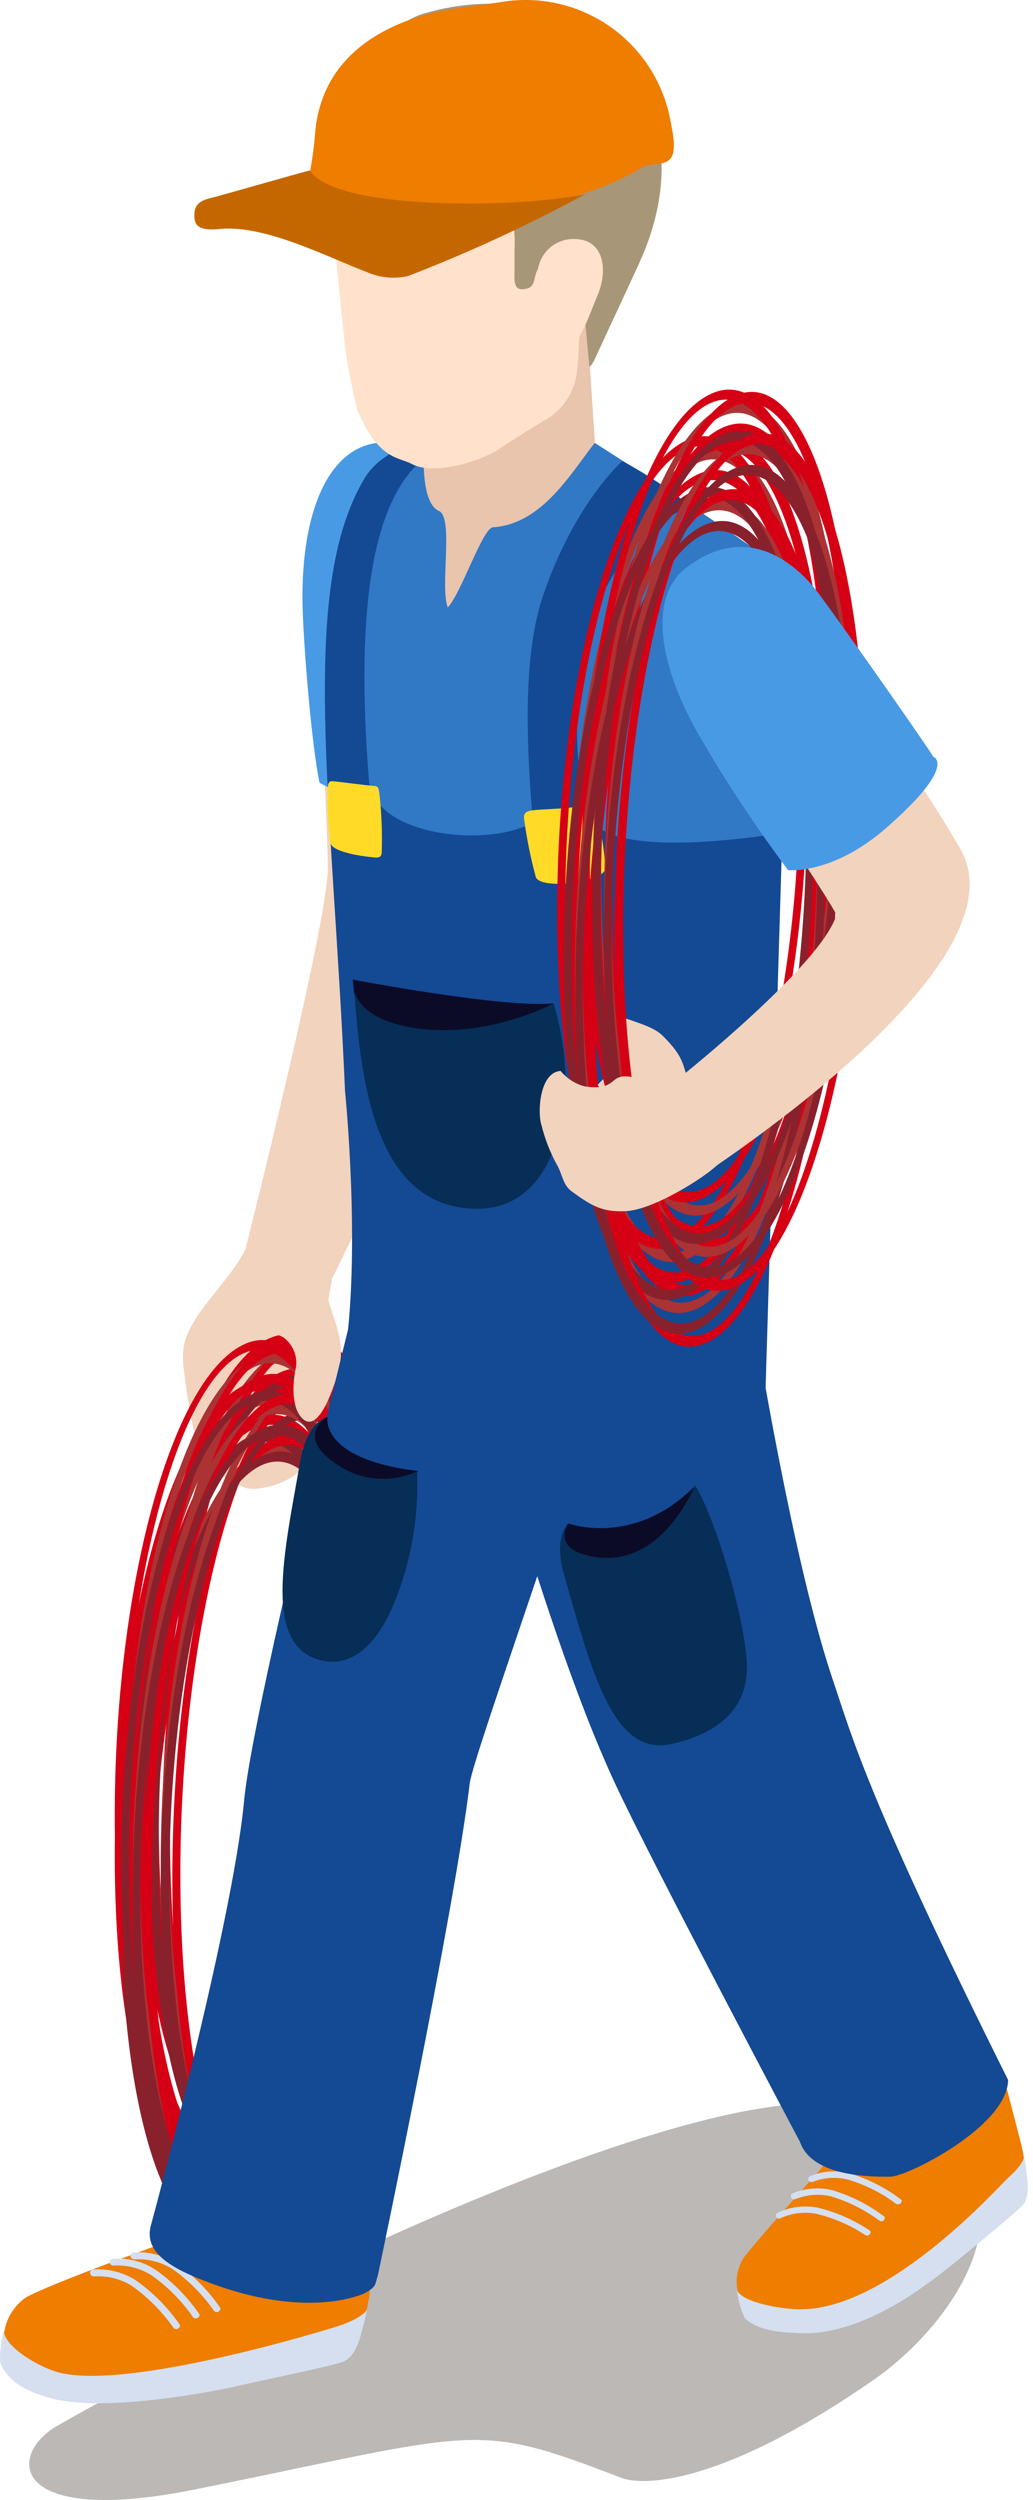 <svg width="100" height="242" viewBox="0 0 100 242" fill="none" xmlns="http://www.w3.org/2000/svg">
<path d="M31.541 127.327C31.413 128.204 31.233 129.073 31.001 129.929C30.553 131.618 31.001 134.312 29.421 134.954C28.87 135.167 28.372 135.498 27.962 135.924C27.552 136.35 27.24 136.861 27.048 137.42C26.457 138.864 29.413 141.516 29.582 141.736C28.475 143.518 25.021 144.388 23.881 144.05C21.998 143.481 20.403 142.215 19.421 140.511C18.788 139.472 18.028 134.709 17.91 133.434C17.589 131.229 17.546 130.055 18.636 128.155C19.92 125.9 22.597 123.298 23.703 121.035C24.709 119.067 31.431 120.503 32.344 122.724C32.259 123.214 31.752 125.891 31.541 127.327Z" fill="#F2D3BD"/>
<path d="M22.395 126.373C22.395 126.373 31.786 89.641 31.736 83.983C31.736 79.557 30.275 53.13 30.275 53.13C30.275 53.13 36.381 41.305 40.3 45.267C44.219 49.228 45.123 72.665 45.553 83.924C46.069 97.31 31.28 125.461 31.28 125.461L26.018 123.425L22.395 126.373Z" fill="#F2D3BD"/>
<path d="M36.202 42.919C43.736 41.567 46.573 47.285 47.258 51.829C48.178 57.902 49.876 72.099 49.842 72.344C49.842 72.344 51.793 74.295 42.148 76.609C34.808 78.366 30.932 75.765 30.932 75.765C30.197 72.336 29.411 62.935 29.293 58.822C29.073 50.182 31.481 43.763 36.202 42.919Z" fill="#489AE5"/>
<path d="M24.22 135.613C30.977 131.694 36.391 145.604 36.458 167.285C36.526 188.966 31.239 209.042 24.44 212.969C17.641 216.896 12.269 202.977 12.185 181.288C12.1 159.599 17.421 139.54 24.22 135.613ZM24.44 212.074C30.698 208.459 35.74 188.569 35.681 167.732C35.622 146.896 30.479 132.893 24.22 136.483C17.962 140.072 12.919 159.988 12.979 180.824C13.038 201.66 18.181 215.672 24.44 212.074Z" fill="#AB3333"/>
<path d="M23.162 134.337C29.919 130.41 35.341 144.329 35.4 166.01C35.459 187.69 30.181 207.766 23.382 211.685C16.583 215.604 11.169 201.702 11.11 180.004C11.051 158.307 16.321 138.265 23.162 134.337ZM23.382 210.798C29.64 207.183 34.682 187.293 34.623 166.457C34.564 145.621 29.387 131.66 23.162 135.224L22.959 135.351C16.794 139.261 11.862 158.949 11.921 179.557C11.98 200.393 17.115 214.413 23.373 210.807L23.382 210.798Z" fill="#D60015"/>
<path d="M25.309 134.599C32.108 130.461 37.522 145.173 37.522 167.977C37.522 190.781 32.303 212.04 25.512 216.178C18.721 220.317 13.333 205.638 13.274 182.749C13.215 159.861 18.51 138.746 25.309 134.599ZM25.529 215.275C31.787 211.457 36.83 190.469 36.77 168.484C36.711 146.499 31.576 131.727 25.318 135.545C19.059 139.363 14.017 160.376 14.076 182.335C14.135 204.295 19.27 219.101 25.529 215.275Z" fill="#D60015"/>
<path d="M24.22 137.623C30.977 133.695 36.391 147.606 36.458 169.287C36.526 190.967 31.239 211.052 24.44 214.971C17.641 218.89 12.269 204.979 12.185 183.29C12.1 161.601 17.421 141.542 24.22 137.623ZM24.44 214.084C30.698 210.469 35.74 190.57 35.681 169.734C35.622 148.898 30.479 134.895 24.22 138.484C17.962 142.074 12.919 162.006 12.979 182.842C13.038 203.678 18.181 217.69 24.44 214.092V214.084Z" fill="#D60015"/>
<path d="M26.607 131.111C33.364 127.184 38.778 141.102 38.837 162.783C38.896 184.464 33.617 204.54 26.826 208.459C20.036 212.378 14.648 198.476 14.588 176.778C14.529 155.08 19.783 135.038 26.607 131.111ZM26.818 207.572C33.077 203.957 38.119 184.058 38.06 163.231C38.001 142.403 32.865 128.383 26.607 131.981C20.349 135.579 15.306 155.503 15.365 176.33C15.425 197.158 20.56 211.187 26.818 207.58V207.572Z" fill="#AB3333"/>
<path d="M25.513 129.836C32.269 125.908 37.683 139.819 37.751 161.508C37.818 183.197 32.531 203.265 25.698 207.183C18.866 211.102 13.562 197.2 13.502 175.503C13.443 153.805 18.714 133.763 25.513 129.836ZM25.698 206.297C31.957 202.682 36.999 182.783 36.94 161.956C36.881 141.128 31.737 127.108 25.479 130.706L25.285 130.824C19.119 134.743 14.187 154.472 14.237 175.038C14.296 195.874 19.44 209.895 25.698 206.288V206.297Z" fill="#D60015"/>
<path d="M27.7 130.097C34.457 125.959 39.871 140.638 39.938 163.51C40.006 186.381 34.719 207.572 27.92 211.71C21.121 215.849 15.749 201.17 15.69 178.281C15.631 155.393 20.901 134.236 27.7 130.097ZM27.92 210.764C34.178 206.955 39.22 185.959 39.161 163.983C39.102 142.006 33.959 127.226 27.7 131.043C21.442 134.861 16.408 155.832 16.459 177.808C16.509 199.785 21.661 214.574 27.92 210.748V210.764Z" fill="#D60015"/>
<path d="M26.607 133.113C33.364 129.194 38.778 143.104 38.837 164.785C38.896 186.466 33.617 206.542 26.826 210.469C20.036 214.396 14.648 200.477 14.588 178.788C14.529 157.099 19.783 137.04 26.607 133.113ZM26.818 209.574C33.077 205.967 38.119 186.069 38.06 165.233C38.001 144.396 32.865 130.393 26.607 133.983C20.349 137.572 15.306 157.505 15.365 178.341C15.425 199.177 20.56 213.189 26.818 209.591V209.574Z" fill="#D60015"/>
<path d="M24.85 140.537C31.607 136.618 37.021 150.528 37.08 172.209C37.139 193.889 31.869 213.974 25.07 217.893C18.271 221.812 12.899 207.901 12.84 186.212C12.781 164.523 18.035 144.472 24.85 140.537ZM25.07 217.006C31.328 213.391 36.371 193.492 36.312 172.656C36.252 151.82 31.109 137.817 24.85 141.406C18.592 144.996 13.533 164.928 13.592 185.764C13.651 206.601 18.795 220.612 25.053 217.014L25.07 217.006Z" fill="#AB3333"/>
<path d="M23.737 139.261C30.494 135.342 35.916 149.253 35.975 170.934C36.034 192.614 30.764 212.741 23.957 216.618C17.149 220.494 11.786 206.626 11.727 184.937C11.668 163.248 16.938 143.189 23.737 139.261ZM23.957 215.731C30.215 212.116 35.257 192.217 35.198 171.381C35.139 150.545 29.996 136.542 23.746 140.131C17.496 143.721 12.445 163.628 12.504 184.464C12.563 205.3 17.698 219.312 23.957 215.714V215.731Z" fill="#89212C"/>
<path d="M25.927 139.523C32.683 135.385 38.106 150.064 38.165 172.944C38.224 195.824 32.945 216.964 26.155 221.136C19.364 225.308 13.976 210.596 13.916 187.716C13.857 164.835 19.128 143.67 25.927 139.523ZM26.146 220.199C32.405 216.389 37.447 195.393 37.388 173.417C37.329 151.44 32.194 136.651 25.935 140.477C19.677 144.303 14.634 165.258 14.719 187.243C14.803 209.227 19.913 224.008 26.172 220.182L26.146 220.199Z" fill="#D60015"/>
<path d="M24.911 141.17C31.71 137.243 37.082 151.153 37.149 172.842C37.217 194.531 31.93 214.599 25.131 218.518C18.332 222.437 12.96 208.518 12.901 186.837C12.842 165.156 18.095 145.097 24.911 141.17ZM25.131 217.631C31.389 214.016 36.431 194.118 36.372 173.29C36.313 152.462 31.169 138.45 24.919 142.04C18.669 145.629 13.619 165.562 13.669 186.39C13.72 207.217 18.872 221.246 25.131 217.639V217.631Z" fill="#89212C"/>
<path d="M27.606 135.114C34.362 131.187 39.776 145.106 39.844 166.787C39.911 188.467 34.624 208.543 27.825 212.462C21.026 216.381 15.655 202.479 15.562 180.781C15.469 159.084 20.807 139.042 27.606 135.114ZM27.825 211.575C34.084 207.96 39.126 188.062 39.067 167.234C39.008 146.407 33.864 132.395 27.606 135.984C21.347 139.574 16.305 159.531 16.406 180.334C16.508 201.136 21.609 215.19 27.867 211.584L27.825 211.575Z" fill="#AB3333"/>
<path d="M26.541 133.839C33.297 129.912 38.711 143.822 38.77 165.511C38.829 187.2 33.551 207.268 26.76 211.187C19.97 215.106 14.581 201.204 14.522 179.506C14.463 157.809 19.708 137.766 26.541 133.839ZM26.752 210.3C33.01 206.685 38.052 186.786 37.993 165.959C37.934 145.131 32.799 131.111 26.541 134.709C20.282 138.307 15.24 158.214 15.299 179.042C15.358 199.869 20.493 213.889 26.752 210.291V210.3Z" fill="#89212C"/>
<path d="M28.703 134.101C35.459 129.962 40.873 144.641 40.932 167.513C40.992 190.384 35.713 211.575 28.922 215.714C22.132 219.852 16.752 205.139 16.684 182.285C16.617 159.43 21.895 138.239 28.703 134.101ZM28.914 214.768C35.172 210.959 40.215 189.971 40.156 167.986C40.096 146.001 34.961 131.229 28.703 135.047C22.444 138.864 17.402 159.844 17.461 181.82C17.52 203.797 22.664 218.594 28.914 214.759V214.768Z" fill="#D60015"/>
<path d="M27.606 137.116C34.362 133.197 39.776 147.108 39.844 168.788C39.911 190.469 34.624 210.545 27.825 214.472C21.026 218.4 15.655 204.481 15.562 182.792C15.469 161.102 20.807 141.043 27.606 137.116ZM27.825 213.577C34.084 209.971 39.126 190.072 39.067 169.236C39.008 148.4 33.864 134.396 27.606 137.986C21.347 141.575 16.305 161.508 16.406 182.336C16.508 203.163 21.609 217.183 27.867 213.585L27.825 213.577Z" fill="#89212C"/>
<path d="M24.22 131.66C30.977 127.733 36.391 141.643 36.458 163.332C36.526 185.021 31.239 205.089 24.44 209.008C17.641 212.927 12.269 199.016 12.185 177.319C12.1 155.621 17.421 135.579 24.22 131.66ZM24.44 208.121C30.698 204.506 35.74 184.607 35.681 163.78C35.622 142.952 30.479 128.932 24.22 132.53C17.962 136.128 12.919 156.035 12.979 176.863C13.038 197.69 18.181 211.719 24.44 208.112V208.121Z" fill="#AB3333"/>
<path d="M23.162 130.376C29.919 126.449 35.341 140.359 35.4 162.048C35.459 183.737 30.181 203.805 23.382 207.724C16.583 211.643 11.169 197.732 11.11 176.043C11.051 154.354 16.321 134.295 23.162 130.376ZM23.34 206.829C29.598 203.214 34.64 183.315 34.581 162.479C34.522 141.643 29.387 127.64 23.128 131.229L22.926 131.347C16.76 135.266 11.828 154.996 11.887 175.562C11.946 196.398 17.081 210.41 23.34 206.812V206.829Z" fill="#D60015"/>
<path d="M25.308 130.638C32.064 126.491 37.486 141.17 37.546 164.05C37.605 186.93 32.326 208.104 25.535 212.251C18.745 216.398 13.357 201.71 13.297 178.822C13.238 155.934 18.509 134.777 25.308 130.638ZM25.527 211.305C31.785 207.496 36.828 186.499 36.769 164.523C36.709 142.547 31.574 127.766 25.316 131.584C19.058 135.401 14.015 156.373 14.074 178.357C14.133 200.342 19.269 215.123 25.527 211.297V211.305Z" fill="#D60015"/>
<path d="M24.22 133.653C30.977 129.726 36.391 143.645 36.458 165.325C36.526 187.006 31.239 207.082 24.44 211.052C17.641 215.021 12.269 201.018 12.185 179.329C12.1 157.64 17.421 137.572 24.22 133.653ZM24.44 210.114C30.698 206.508 35.74 186.609 35.681 165.773C35.622 144.937 30.479 130.934 24.22 134.523C17.962 138.113 12.919 158.028 12.979 178.864C13.038 199.7 18.181 213.712 24.44 210.114Z" fill="#D60015"/>
<path d="M24.852 136.575C31.608 132.648 37.022 146.567 37.081 168.248C37.141 189.928 31.87 210.004 25.071 213.932C18.272 217.859 12.884 203.94 12.825 182.251C12.766 160.562 18.036 140.503 24.852 136.575ZM25.071 213.036C31.33 209.43 36.372 189.531 36.313 168.695C36.254 147.859 31.11 133.856 24.852 137.445C18.593 141.035 13.534 160.967 13.593 181.803C13.652 202.639 18.796 216.651 25.054 213.053L25.071 213.036Z" fill="#AB3333"/>
<path d="M23.737 135.3C30.494 131.373 35.916 145.292 35.975 166.972C36.034 188.653 30.764 208.729 23.957 212.656C17.149 216.584 11.786 202.665 11.727 180.976C11.668 159.287 16.938 139.261 23.737 135.3ZM23.957 211.761C30.215 208.146 35.257 188.256 35.198 167.42C35.139 146.584 29.996 132.581 23.746 136.17C17.496 139.76 12.445 159.675 12.504 180.503C12.563 201.33 17.698 215.359 23.957 211.753V211.761Z" fill="#89212C"/>
<path d="M25.927 135.562C32.683 131.423 38.106 146.102 38.165 168.974C38.224 191.846 32.945 213.036 26.155 217.175C19.364 221.313 13.976 206.634 13.916 183.746C13.857 160.857 19.128 139.709 25.927 135.562ZM26.146 216.237C32.405 212.42 37.447 191.432 37.388 169.455C37.329 147.479 32.194 132.69 25.935 136.516C19.677 140.342 14.634 161.297 14.719 183.273C14.803 205.249 19.913 220.046 26.172 216.212L26.146 216.237Z" fill="#D60015"/>
<path d="M24.852 138.577C31.608 134.658 37.022 148.569 37.081 170.258C37.141 191.947 31.87 212.006 25.071 215.933C18.272 219.861 12.884 205.984 12.825 184.253C12.766 162.521 18.036 142.505 24.852 138.577ZM25.071 215.047C31.33 211.432 36.372 191.533 36.313 170.697C36.254 149.861 31.093 135.883 24.852 139.472C18.61 143.062 13.534 162.969 13.593 183.805C13.652 204.641 18.796 218.653 25.054 215.055L25.071 215.047Z" fill="#89212C"/>
<path d="M31.456 124.582C32.073 127.564 33.602 129.65 32.757 132.775C32.233 134.548 30.696 139.219 29.058 137.065C28.492 136.364 28.146 134.633 28.669 132.251C28.724 131.715 28.637 131.174 28.418 130.682C28.199 130.19 27.854 129.765 27.419 129.447C26.034 128.679 23.889 129.008 23.965 128.67C24.505 126.271 30.603 125.41 31.566 125.782L31.456 124.582Z" fill="#F2D3BD"/>
<g style="mix-blend-mode:multiply" opacity="0.29">
<path d="M94.202 210.308C94.202 210.308 91.389 203.062 78.002 203.619C61.727 204.295 29.48 220.342 29.48 220.342C17.774 228.704 12.394 230.849 5.503 234.844C0.68 237.631 0.874 244.607 18.889 240.976C46.541 235.393 45.697 234.278 60.156 239.861C62.403 240.705 70.114 240.418 84.565 230.376C90.004 226.609 97.419 218.121 94.202 210.308Z" fill="#160B01"/>
</g>
<path d="M83.509 205.393L76.676 213.087C76.676 213.087 73.517 216.626 72.065 218.45C71.73 218.939 71.5 219.491 71.388 220.072C71.276 220.653 71.285 221.251 71.414 221.829C71.603 222.707 72.007 223.525 72.588 224.21C74.206 224.983 75.993 225.331 77.783 225.224C82.951 225.063 87.115 220.764 87.115 220.764C87.799 220.03 99.328 210.629 99.328 210.629C99.254 209.684 99.119 208.745 98.923 207.817L97.174 201.06L83.509 205.393Z" fill="#EE7D00"/>
<path d="M86.734 213.324C86.803 213.372 86.888 213.394 86.972 213.385C87.056 213.375 87.134 213.336 87.19 213.273C87.275 213.18 87.334 212.994 87.233 212.918C85.737 211.781 84.049 210.923 82.249 210.384C80.989 210.056 79.655 210.145 78.449 210.638C78.408 210.652 78.37 210.674 78.338 210.703C78.306 210.733 78.28 210.768 78.263 210.808C78.245 210.848 78.236 210.891 78.236 210.934C78.236 210.977 78.245 211.02 78.263 211.06C78.307 211.132 78.376 211.186 78.457 211.211C78.538 211.236 78.625 211.23 78.702 211.195C79.78 210.78 80.959 210.706 82.081 210.984C83.758 211.483 85.333 212.275 86.734 213.324Z" fill="#D5DFEF"/>
<path d="M85.113 214.945C85.145 214.973 85.183 214.993 85.224 215.006C85.264 215.019 85.307 215.024 85.35 215.02C85.392 215.016 85.433 215.003 85.471 214.983C85.508 214.963 85.542 214.936 85.569 214.903C85.653 214.793 85.704 214.616 85.569 214.54C84.063 213.404 82.367 212.546 80.56 212.006C79.294 211.703 77.964 211.806 76.76 212.302C76.718 212.317 76.68 212.341 76.648 212.372C76.616 212.403 76.591 212.441 76.574 212.482C76.557 212.523 76.549 212.568 76.551 212.612C76.552 212.657 76.563 212.701 76.582 212.741C76.629 212.81 76.698 212.861 76.779 212.884C76.859 212.907 76.945 212.902 77.021 212.867C78.094 212.436 79.272 212.342 80.4 212.597C82.095 213.1 83.69 213.894 85.113 214.945Z" fill="#D5DFEF"/>
<path d="M83.754 216.347C83.824 216.394 83.909 216.413 83.993 216.399C84.076 216.384 84.15 216.339 84.201 216.271C84.277 216.161 84.328 215.992 84.201 215.916C82.637 214.869 80.898 214.111 79.066 213.678C77.785 213.455 76.467 213.632 75.291 214.185C75.249 214.202 75.212 214.227 75.181 214.26C75.15 214.293 75.127 214.332 75.112 214.374C75.098 214.416 75.093 214.462 75.097 214.506C75.102 214.551 75.116 214.594 75.139 214.633C75.188 214.697 75.258 214.741 75.338 214.757C75.417 214.773 75.5 214.758 75.569 214.717C76.626 214.237 77.803 214.084 78.948 214.278C80.659 214.68 82.285 215.381 83.754 216.347Z" fill="#D5DFEF"/>
<path d="M71.346 221.702C71.945 222.935 75.771 223.543 77.503 223.543C86.194 223.543 96.928 211.381 97.587 210.815C99.099 209.489 99.133 208.78 99.133 208.78C99.269 209.429 99.365 210.086 99.42 210.747C99.42 210.747 99.783 212.698 98.93 213.543C98.246 214.244 91.185 220.165 89.64 221.144C89.64 221.144 83.347 226.094 77.562 225.857C75.814 225.781 73.466 225.714 72.089 224.388C71.698 223.538 71.448 222.631 71.346 221.702Z" fill="#D5DFEF"/>
<path d="M21.786 214.481L16.161 217.014C16.161 217.014 4.844 221.068 2.521 222.386C1.964 222.768 1.491 223.259 1.129 223.83C0.768 224.401 0.526 225.038 0.418 225.705C0.291 226.356 0.266 228.239 0.646 228.729C1.932 230.374 3.736 231.537 5.764 232.031C9.573 232.749 17.639 231.187 17.639 231.187C18.678 230.705 34.97 225.562 34.97 225.562C35.287 224.525 35.541 223.47 35.73 222.403L36.718 214.422L21.786 214.481Z" fill="#EE7D00"/>
<path d="M20.68 223.644C20.703 223.684 20.734 223.719 20.771 223.747C20.809 223.774 20.851 223.794 20.896 223.804C20.942 223.814 20.988 223.815 21.034 223.807C21.079 223.798 21.123 223.78 21.161 223.754C21.288 223.678 21.414 223.509 21.313 223.391C20.152 221.695 18.692 220.225 17.006 219.05C15.799 218.299 14.387 217.944 12.969 218.036C12.919 218.037 12.87 218.048 12.826 218.069C12.781 218.09 12.742 218.121 12.71 218.158C12.678 218.196 12.654 218.24 12.64 218.287C12.627 218.335 12.623 218.384 12.631 218.433C12.659 218.519 12.715 218.592 12.79 218.641C12.866 218.69 12.955 218.712 13.044 218.704C14.318 218.636 15.581 218.957 16.668 219.624C18.23 220.72 19.587 222.08 20.68 223.644Z" fill="#D5DFEF"/>
<path d="M18.653 224.261C18.705 224.339 18.785 224.394 18.876 224.414C18.967 224.435 19.063 224.419 19.143 224.371C19.278 224.278 19.388 224.143 19.295 224.008C18.131 222.314 16.672 220.844 14.988 219.666C13.785 218.898 12.365 218.542 10.942 218.653C10.895 218.652 10.849 218.662 10.806 218.681C10.764 218.7 10.726 218.729 10.695 218.764C10.665 218.8 10.642 218.841 10.629 218.886C10.617 218.931 10.614 218.978 10.621 219.025C10.638 219.114 10.688 219.193 10.763 219.245C10.837 219.297 10.929 219.318 11.018 219.303C12.292 219.237 13.556 219.561 14.642 220.232C16.206 221.328 17.564 222.692 18.653 224.261Z" fill="#D5DFEF"/>
<path d="M16.744 225.258C16.766 225.302 16.797 225.341 16.835 225.373C16.873 225.405 16.917 225.429 16.965 225.443C17.012 225.457 17.062 225.462 17.111 225.456C17.16 225.45 17.208 225.435 17.251 225.41C17.378 225.308 17.487 225.165 17.411 225.038C16.241 223.347 14.78 221.877 13.095 220.697C11.885 219.947 10.471 219.592 9.05 219.683C9.001 219.681 8.953 219.69 8.909 219.709C8.864 219.728 8.825 219.757 8.793 219.794C8.762 219.83 8.739 219.874 8.726 219.92C8.713 219.967 8.711 220.016 8.72 220.063C8.742 220.151 8.793 220.229 8.866 220.283C8.938 220.337 9.027 220.364 9.117 220.359C10.396 220.273 11.67 220.593 12.758 221.271C14.3 222.368 15.647 223.716 16.744 225.258Z" fill="#D5DFEF"/>
<path d="M0.36 225.595C0.461 227.158 3.51 228.974 5.428 229.582C12.015 231.584 32.041 225.418 32.987 225.08C35.174 224.312 35.52 223.585 35.52 223.585C35.385 224.333 35.205 225.072 34.98 225.798C34.98 225.798 34.558 228.036 33.291 228.585C32.269 229.024 24.338 230.629 22.311 231.119C22.311 231.119 10.554 233.653 5.014 232.175C3.088 231.651 0.985 230.849 0.081 228.856C-0.206 228.222 0.36 225.41 0.36 225.595Z" fill="#D5DFEF"/>
<path d="M39.16 106.93C39.16 106.93 24.641 163.425 23.627 174.329C22.512 186.28 14.565 215.587 14.565 215.587C13.991 218.188 16.795 219.717 20.705 221.128C30.19 224.557 35.325 221.972 35.325 221.972C36.49 221.33 36.288 221.128 36.583 220.241C36.583 220.241 44.024 184.878 45.469 172.648C45.806 169.835 57.335 138.366 59.337 128.831C61.338 119.283 62.449 109.571 62.656 99.819L39.16 106.93Z" fill="#144994"/>
<path d="M41.01 117.733C44.726 126.28 51.787 156.018 59.591 172.749C63.104 180.292 77.437 207.327 77.437 207.327C78.645 210.815 84.616 210.705 86.17 210.705C87.859 210.705 97.538 205.807 97.589 201.339C83.898 173.89 82.462 168.036 80.596 162.53C75.587 147.656 70.934 114.768 70.934 114.768L41.01 117.733Z" fill="#144994"/>
<path d="M36.929 44.667C37.935 43.528 39.187 42.631 40.59 42.046C41.993 41.461 43.511 41.202 45.029 41.289C42.005 43.755 57.258 42.674 57.258 42.674C57.258 42.674 76.152 54.599 77.723 57.032L71.346 128.189C71.236 129.878 73.035 132.842 71.346 133.729C71.346 133.729 67.968 139.177 57.926 139.641C43.103 140.351 34.691 131.466 34.691 131.466C34.454 131.314 36.38 110.537 35.721 104.785C30.966 63.814 31.524 50.993 36.929 44.667Z" fill="#3178C5"/>
<path d="M35.258 46.356C37.336 42.834 42.412 42.277 45.005 42.479C42.006 43.586 33.231 44.599 35.714 75.511C36.145 80.968 47.285 82.116 51.592 79.599C51.001 72.69 50.52 63.679 52.589 57.598C55.63 48.687 60.249 44.625 60.249 44.625C62.608 45.907 64.849 47.393 66.947 49.067C66.947 49.067 61.93 50.131 58.189 57.8C55.131 64.059 55.359 75.891 57.276 79.312C59.582 83.451 75.739 80.621 75.739 80.621L74.118 134.194C73.993 135.567 73.497 136.88 72.683 137.993C71.869 139.106 70.768 139.976 69.498 140.511C69.498 140.511 63.586 140.511 54.135 140.511H53.02C45.038 140.511 33.011 133.594 33.307 131.727C34.996 121.263 33.4 105.604 33.4 105.604C32.167 77.243 28.881 57.125 35.258 46.356Z" fill="#144994"/>
<path d="M53.567 97.124C50.619 105.79 37.52 106.652 34.403 96.728C34.255 96.105 34.173 95.468 34.158 94.827C34.158 94.827 48.795 97.623 53.567 97.124Z" fill="#0B0B28"/>
<path d="M34.221 94.861C34.829 103.67 35.91 116.652 45.826 117.006C50.674 117.184 52.996 113.569 53.934 110.199C55.015 106.255 55.082 102.319 53.596 97.125C53.596 97.125 47.008 100.689 39.854 99.464C33.511 98.383 34.221 94.861 34.221 94.861Z" fill="#062E56"/>
<path d="M50.731 79.245C50.982 81.134 51.357 83.004 51.854 84.844C52.175 86.229 58.797 85.402 58.611 83.949C58.465 81.989 58.137 80.046 57.631 78.147C57.445 77.437 57.057 78.087 54.337 78.256C51.474 78.451 50.629 78.282 50.731 79.245Z" fill="#FFDB28"/>
<path d="M36.743 76.964C36.939 78.778 37.01 80.604 36.954 82.429C36.954 82.834 36.836 83.062 36.261 83.003C34.623 82.851 32.038 82.403 31.988 81.542C31.752 79.892 31.661 78.224 31.717 76.559C31.717 76.153 31.717 75.621 32.131 75.621C32.545 75.621 35.611 76.06 36.236 76.077C36.675 76.094 36.675 76.432 36.743 76.964Z" fill="#FFDB28"/>
<path d="M42.589 49.506C43.882 50.461 42.589 56.761 43.341 58.797C44.591 57.572 46.719 51.111 47.716 51.044C52.446 50.731 55.191 45.917 57.589 42.851L56.601 27.775L42.513 32.429C42.513 32.429 39.076 48.231 42.589 49.506Z" fill="#E8C5AC"/>
<path d="M43.737 10.275L55.933 10.326L56.127 32.285C55.959 33.797 56.026 35.157 55.781 36.432C55.631 37.24 55.321 38.01 54.87 38.698C54.419 39.385 53.836 39.976 53.155 40.435C53.155 40.435 50.815 41.787 48.248 43.51C46.736 44.523 42.116 46.103 39.861 44.912C38.594 44.228 36.592 44.54 34.574 39.616C34.447 39.321 33.518 34.827 33.4 33.552L31.997 19.819L31.432 11.373L43.737 10.275Z" fill="#FFE1CC"/>
<path d="M32.455 7.741C29.718 10.072 31.872 16.069 31.872 16.018C31.948 13.434 34.651 11.795 35.909 12.294C38.367 13.307 46.137 16.652 47.007 17.167C49.541 18.628 49.921 22.125 49.811 24.042V25.959C49.811 26.964 49.642 28.105 50.656 27.995C51.669 27.885 51.61 27.48 51.897 26.415C51.897 26.415 53.307 22.969 56.061 23.366C58.409 23.704 56.652 29.177 56.508 29.464L57.049 35.486C57.319 35.41 57.573 34.785 58.054 33.73C60.174 29.135 61.517 26.314 62.125 24.912C69.068 8.822 56.112 -3.272 40.858 1.365C37.987 2.226 32.455 7.741 32.455 7.741Z" fill="#A89678"/>
<path d="M55.578 23.138C54.721 23.119 53.887 23.419 53.238 23.979C52.589 24.539 52.171 25.32 52.065 26.17V32.505C52.065 32.505 52.225 33.89 53.407 34.126C55.206 34.49 55.983 32.927 56.786 31.196C56.836 31.103 57.858 28.552 57.917 28.4C58.796 26.238 58.568 23.138 55.578 23.138Z" fill="#FFE1CC"/>
<path d="M18.89 21.314C18.705 20.14 19.177 19.726 20.487 19.397L30.031 16.534C30.262 15.239 30.429 13.934 30.529 12.623C31.373 4.278 39.118 1.559 44.042 0.841L48.662 0.174C52.352 -0.408 56.123 0.483 59.164 2.653C62.204 4.823 64.271 8.1 64.921 11.778C65.343 13.882 65.588 15.579 64.017 15.807L62.446 16.035C54 21.339 41.956 20.832 31.196 20.571H31.002L20.867 22.04C19.921 22.209 19.017 22.184 18.89 21.314Z" fill="#EE7D00"/>
<path d="M40.45 142.395C37.325 149.084 31.422 149.151 29.893 143.163C29.479 141.559 29.944 138.028 31.709 137.15C31.709 137.15 30.839 141.221 40.45 142.395Z" fill="#0B0B28"/>
<path d="M31.609 137.175C30.401 137.623 29.438 139.228 29.075 141.398C27.487 150.418 25.426 159.227 30.984 160.697C34.464 161.618 36.82 158.434 38.121 155.258C39.795 151.196 40.562 146.818 40.367 142.429C39.103 143.014 37.705 143.251 36.319 143.116C34.932 142.981 33.606 142.478 32.479 141.66C28.577 139.042 31.609 137.175 31.609 137.175Z" fill="#062E56"/>
<path d="M67.185 143.932C67.354 151.314 60.057 158.349 56.037 153.67C54.964 152.412 53.816 149.042 55.015 147.471C55.015 147.471 61.316 149.793 67.185 143.932Z" fill="#0B0B28"/>
<path d="M55.012 147.471C54.125 148.408 53.973 150.275 54.59 152.386C57.124 161.17 59.201 169.979 64.835 168.847C68.357 168.129 72.554 166.119 72.293 160.976C72.065 156.297 69.117 146.618 67.276 143.763C67.276 143.763 64.252 151.567 57.842 150.748C53.179 150.156 55.012 147.471 55.012 147.471Z" fill="#062E56"/>
<path d="M18.831 21.17C18.705 19.819 19.279 19.38 20.791 19.076C21.087 19 29.701 16.542 29.997 16.5C32.531 20.486 50.723 20.106 56.652 18.797C51.105 21.807 45.37 24.456 39.482 26.728C38.221 27.01 36.904 26.901 35.706 26.415C31.593 24.861 25.512 21.626 20.994 22.192C19.946 22.26 18.941 22.175 18.831 21.17Z" fill="#C56700"/>
<path d="M66.996 105.925C66.033 103.028 66.405 102.496 64.107 100.216C63.17 99.32 61.354 98.898 59.344 98.163C58.744 97.944 58.246 98.603 58.145 99.413C58.043 100.224 58.93 99.793 59.834 101.297C60.45 102.353 58.989 103.881 57.832 105.03C59.724 107.302 66.151 109.489 66.869 108.56L66.996 105.925Z" fill="#F2D3BD"/>
<path d="M67.079 44.16C73.836 40.233 79.249 54.152 79.309 75.832C79.368 97.513 74.089 117.589 67.299 121.508C60.508 125.427 55.128 111.525 55.069 89.827C55.01 68.13 60.238 48.087 67.079 44.16ZM67.29 120.621C73.549 117.006 78.591 97.108 78.54 76.28C78.489 55.452 73.337 41.441 67.079 45.03C60.821 48.62 55.778 68.535 55.837 89.363C55.897 110.19 61.04 124.219 67.29 120.613V120.621Z" fill="#AB3333"/>
<path d="M65.948 42.885C72.747 38.957 78.127 52.868 78.186 74.557C78.245 96.246 72.967 116.314 66.168 120.233C59.369 124.151 53.997 110.249 53.938 88.586C53.879 66.922 59.149 46.812 65.948 42.885ZM66.168 119.346C72.426 115.731 77.468 95.832 77.409 75.005C77.35 54.177 72.207 40.157 65.957 43.755L65.754 43.873C59.588 47.792 54.656 67.479 54.715 88.087C54.774 108.923 59.909 122.944 66.168 119.337V119.346Z" fill="#D60015"/>
<path d="M68.138 43.147C74.937 39.008 80.317 53.687 80.376 76.559C80.435 99.43 75.157 120.621 68.358 124.76C61.559 128.898 56.187 114.219 56.103 91.331C56.018 68.442 61.339 47.285 68.138 43.147ZM68.358 123.814C74.616 120.005 79.658 99.016 79.599 77.032C79.54 55.047 74.396 40.275 68.146 44.093C61.897 47.91 56.846 68.881 56.947 90.858C57.048 112.834 62.141 127.631 68.4 123.797L68.358 123.814Z" fill="#D60015"/>
<path d="M67.079 46.162C73.836 42.243 79.249 56.153 79.309 77.834C79.368 99.515 74.089 119.591 67.299 123.518C60.508 127.445 55.128 113.527 55.069 91.837C55.01 70.148 60.238 50.089 67.079 46.162ZM67.29 122.623C73.549 119.016 78.591 99.118 78.54 78.282C78.489 57.446 73.337 43.442 67.079 47.032C60.821 50.621 55.778 70.528 55.837 91.364C55.897 112.201 61.04 126.212 67.29 122.614V122.623Z" fill="#D60015"/>
<path d="M69.431 39.658C76.23 35.731 81.61 49.642 81.669 71.331C81.728 93.02 76.45 113.079 69.617 117.006C62.784 120.934 57.446 107.015 57.387 85.326C57.328 63.636 62.632 43.586 69.431 39.658ZM69.617 116.119C75.875 112.505 80.918 92.606 80.858 71.778C80.799 50.951 75.664 36.931 69.406 40.528C63.147 44.126 58.139 64.093 58.198 84.878C58.257 105.663 63.392 119.734 69.651 116.128L69.617 116.119Z" fill="#AB3333"/>
<path d="M68.34 38.375C75.096 34.456 80.51 48.366 80.569 70.047C80.628 91.728 75.35 111.812 68.559 115.731C61.769 119.65 56.389 105.739 56.321 84.05C56.253 62.361 61.532 42.311 68.34 38.375ZM68.559 114.844C74.809 111.229 79.851 91.331 79.801 70.495C79.75 49.659 74.598 35.655 68.34 39.245L68.145 39.363C61.98 43.282 57.039 63.011 57.098 83.577C57.157 104.413 62.301 118.425 68.559 114.827V114.844Z" fill="#D60015"/>
<path d="M70.527 38.636C77.284 34.498 82.698 49.177 82.757 72.057C82.816 94.937 77.537 116.111 70.747 120.258C63.956 124.405 58.576 109.7 58.508 86.829C58.441 63.957 63.703 42.783 70.527 38.636ZM70.747 119.312C76.997 115.503 82.047 94.506 81.988 72.53C81.929 50.554 76.785 35.773 70.527 39.591C64.269 43.408 59.226 64.38 59.285 86.364C59.345 108.349 64.488 123.13 70.747 119.304V119.312Z" fill="#D60015"/>
<path d="M69.431 41.66C76.23 37.733 81.61 51.652 81.669 73.332C81.728 95.013 76.45 115.089 69.617 118.991C62.784 122.893 57.446 109 57.387 87.31C57.328 65.621 62.632 45.587 69.431 41.66ZM69.617 118.146C75.875 114.532 80.918 94.641 80.858 73.805C80.799 52.969 75.664 38.966 69.406 42.555C63.147 46.145 58.105 66.06 58.164 86.897C58.223 107.733 63.358 121.744 69.617 118.146Z" fill="#D60015"/>
<path d="M67.662 49.084C74.418 45.165 79.832 59.076 79.891 80.756C79.951 102.437 74.68 122.513 67.924 126.44C61.167 130.368 55.711 116.457 55.643 94.76C55.576 73.062 60.854 53.011 67.662 49.084ZM67.881 125.553C74.131 121.939 79.174 102.04 79.114 81.204C79.055 60.368 73.92 46.364 67.662 49.954C61.403 53.544 56.361 73.451 56.42 94.287C56.479 115.123 61.623 129.135 67.881 125.537V125.553Z" fill="#AB3333"/>
<path d="M66.565 47.809C73.364 43.89 78.744 57.8 78.803 79.481C78.863 101.162 73.584 121.238 66.785 125.165C59.986 129.092 54.614 115.173 54.555 93.484C54.496 71.795 59.766 51.736 66.565 47.809ZM66.785 124.27C73.043 120.68 78.06 100.765 78.06 79.929C78.06 59.093 72.858 45.089 66.608 48.679C60.358 52.268 55.256 72.201 55.332 93.037C55.408 113.873 60.526 127.885 66.785 124.287V124.27Z" fill="#89212C"/>
<path d="M68.77 48.045C75.569 43.907 80.949 58.586 81.008 81.466C81.068 104.346 75.789 125.52 68.99 129.658C62.191 133.797 56.819 119.118 56.76 96.238C56.701 73.358 61.955 52.218 68.77 48.045ZM68.99 128.721C75.248 124.912 80.291 103.915 80.231 81.939C80.172 59.962 75.029 45.174 68.779 49C62.529 52.826 57.478 73.797 57.537 95.782C57.596 117.766 62.731 132.547 68.99 128.721Z" fill="#D60015"/>
<path d="M67.665 51.094C74.421 47.167 79.835 61.077 79.894 82.766C79.953 104.456 74.683 124.523 67.926 128.442C61.17 132.361 55.756 118.459 55.688 96.761C55.621 75.064 60.857 55.022 67.665 51.094ZM67.884 127.555C74.134 123.94 79.176 104.042 79.117 83.214C79.058 62.386 73.923 48.366 67.665 51.964C61.406 55.562 56.364 75.469 56.423 96.297C56.482 117.124 61.626 131.153 67.884 127.547V127.555Z" fill="#89212C"/>
<path d="M70.458 43.662C77.257 39.734 82.628 53.645 82.696 75.334C82.764 97.023 77.476 117.091 70.677 121.01C63.879 124.929 58.507 111.018 58.448 89.329C58.389 67.64 63.625 47.589 70.458 43.662ZM70.677 120.123C76.936 116.508 81.978 96.609 81.919 75.782C81.86 54.954 76.716 40.934 70.458 44.532C64.199 48.13 59.157 68.037 59.216 88.864C59.276 109.692 64.419 123.721 70.677 120.114V120.123Z" fill="#AB3333"/>
<path d="M69.337 42.378C76.136 38.459 81.516 52.37 81.575 74.05C81.634 95.731 76.355 115.815 69.556 119.734C62.757 123.653 57.386 109.743 57.327 88.054C57.267 66.365 62.538 46.306 69.337 42.378ZM69.556 118.848C75.815 115.233 80.857 95.334 80.798 74.498C80.739 53.662 75.595 39.659 69.345 43.248C63.095 46.838 58.045 66.745 58.104 87.581C58.163 108.417 63.298 122.429 69.556 118.831V118.848Z" fill="#89212C"/>
<path d="M71.525 42.64C78.325 38.501 83.705 53.18 83.764 76.06C83.823 98.94 78.544 120.114 71.754 124.253C64.963 128.391 59.575 113.721 59.482 90.832C59.389 67.944 64.727 46.787 71.525 42.64ZM71.745 123.315C78.004 119.506 83.046 98.51 82.987 76.533C82.928 54.557 77.784 39.777 71.534 43.594C65.284 47.412 60.233 68.383 60.326 90.359C60.419 112.336 65.52 127.124 71.779 123.298L71.745 123.315Z" fill="#D60015"/>
<path d="M70.458 45.663C77.257 41.745 82.628 55.655 82.696 77.336C82.764 99.016 77.476 119.092 70.677 123.02C63.879 126.947 58.507 113.028 58.448 91.339C58.389 69.65 63.625 49.591 70.458 45.663ZM70.677 122.125C76.936 118.518 81.978 98.62 81.919 77.783C81.86 56.947 76.716 42.944 70.458 46.533C64.199 50.123 59.157 70.03 59.216 90.866C59.276 111.702 64.419 125.714 70.677 122.116V122.125Z" fill="#89212C"/>
<path d="M65.881 104.253C65.881 104.253 79.589 93.324 80.974 88.543C78.871 84.658 65.535 65.292 65.535 65.292C65.535 65.292 67.224 55.309 69.758 53.831C75.071 55.52 87.317 72.412 92.959 82.158C99.716 93.755 66.549 114.7 66.549 114.7L69.023 109.633L65.881 104.253Z" fill="#F2D3BD"/>
<path d="M66.371 55.005C71.971 50.621 76.777 54.084 79.311 57.538C82.689 62.116 90.29 73.011 90.332 73.248C90.332 73.248 92.773 74.008 85.865 80.081C80.611 84.709 76.287 84.228 76.287 84.228C73.132 80.007 70.227 75.605 67.588 71.044C63.643 64.093 62.858 57.75 66.371 55.005Z" fill="#489AE5"/>
<path d="M67.191 106.221C66.363 105.924 65.516 105.682 64.657 105.494C62.968 105.114 60.763 103.467 59.471 104.557C58.779 105.14 58.246 105.401 56.566 105.157C55.663 104.91 54.859 104.387 54.269 103.662C52.182 103.814 52.022 107.809 52.419 108.923C52.744 110.236 53.235 111.502 53.88 112.69C54.505 113.729 54.42 114.734 55.493 115.435C57.3 116.744 58.339 117.336 60.51 117.243C63.103 117.15 67.596 114.337 69.057 113.104C70.746 111.685 73.28 109.413 71.692 107.572C71.186 107.496 68.559 106.702 67.191 106.221Z" fill="#F2D3BD"/>
</svg>
